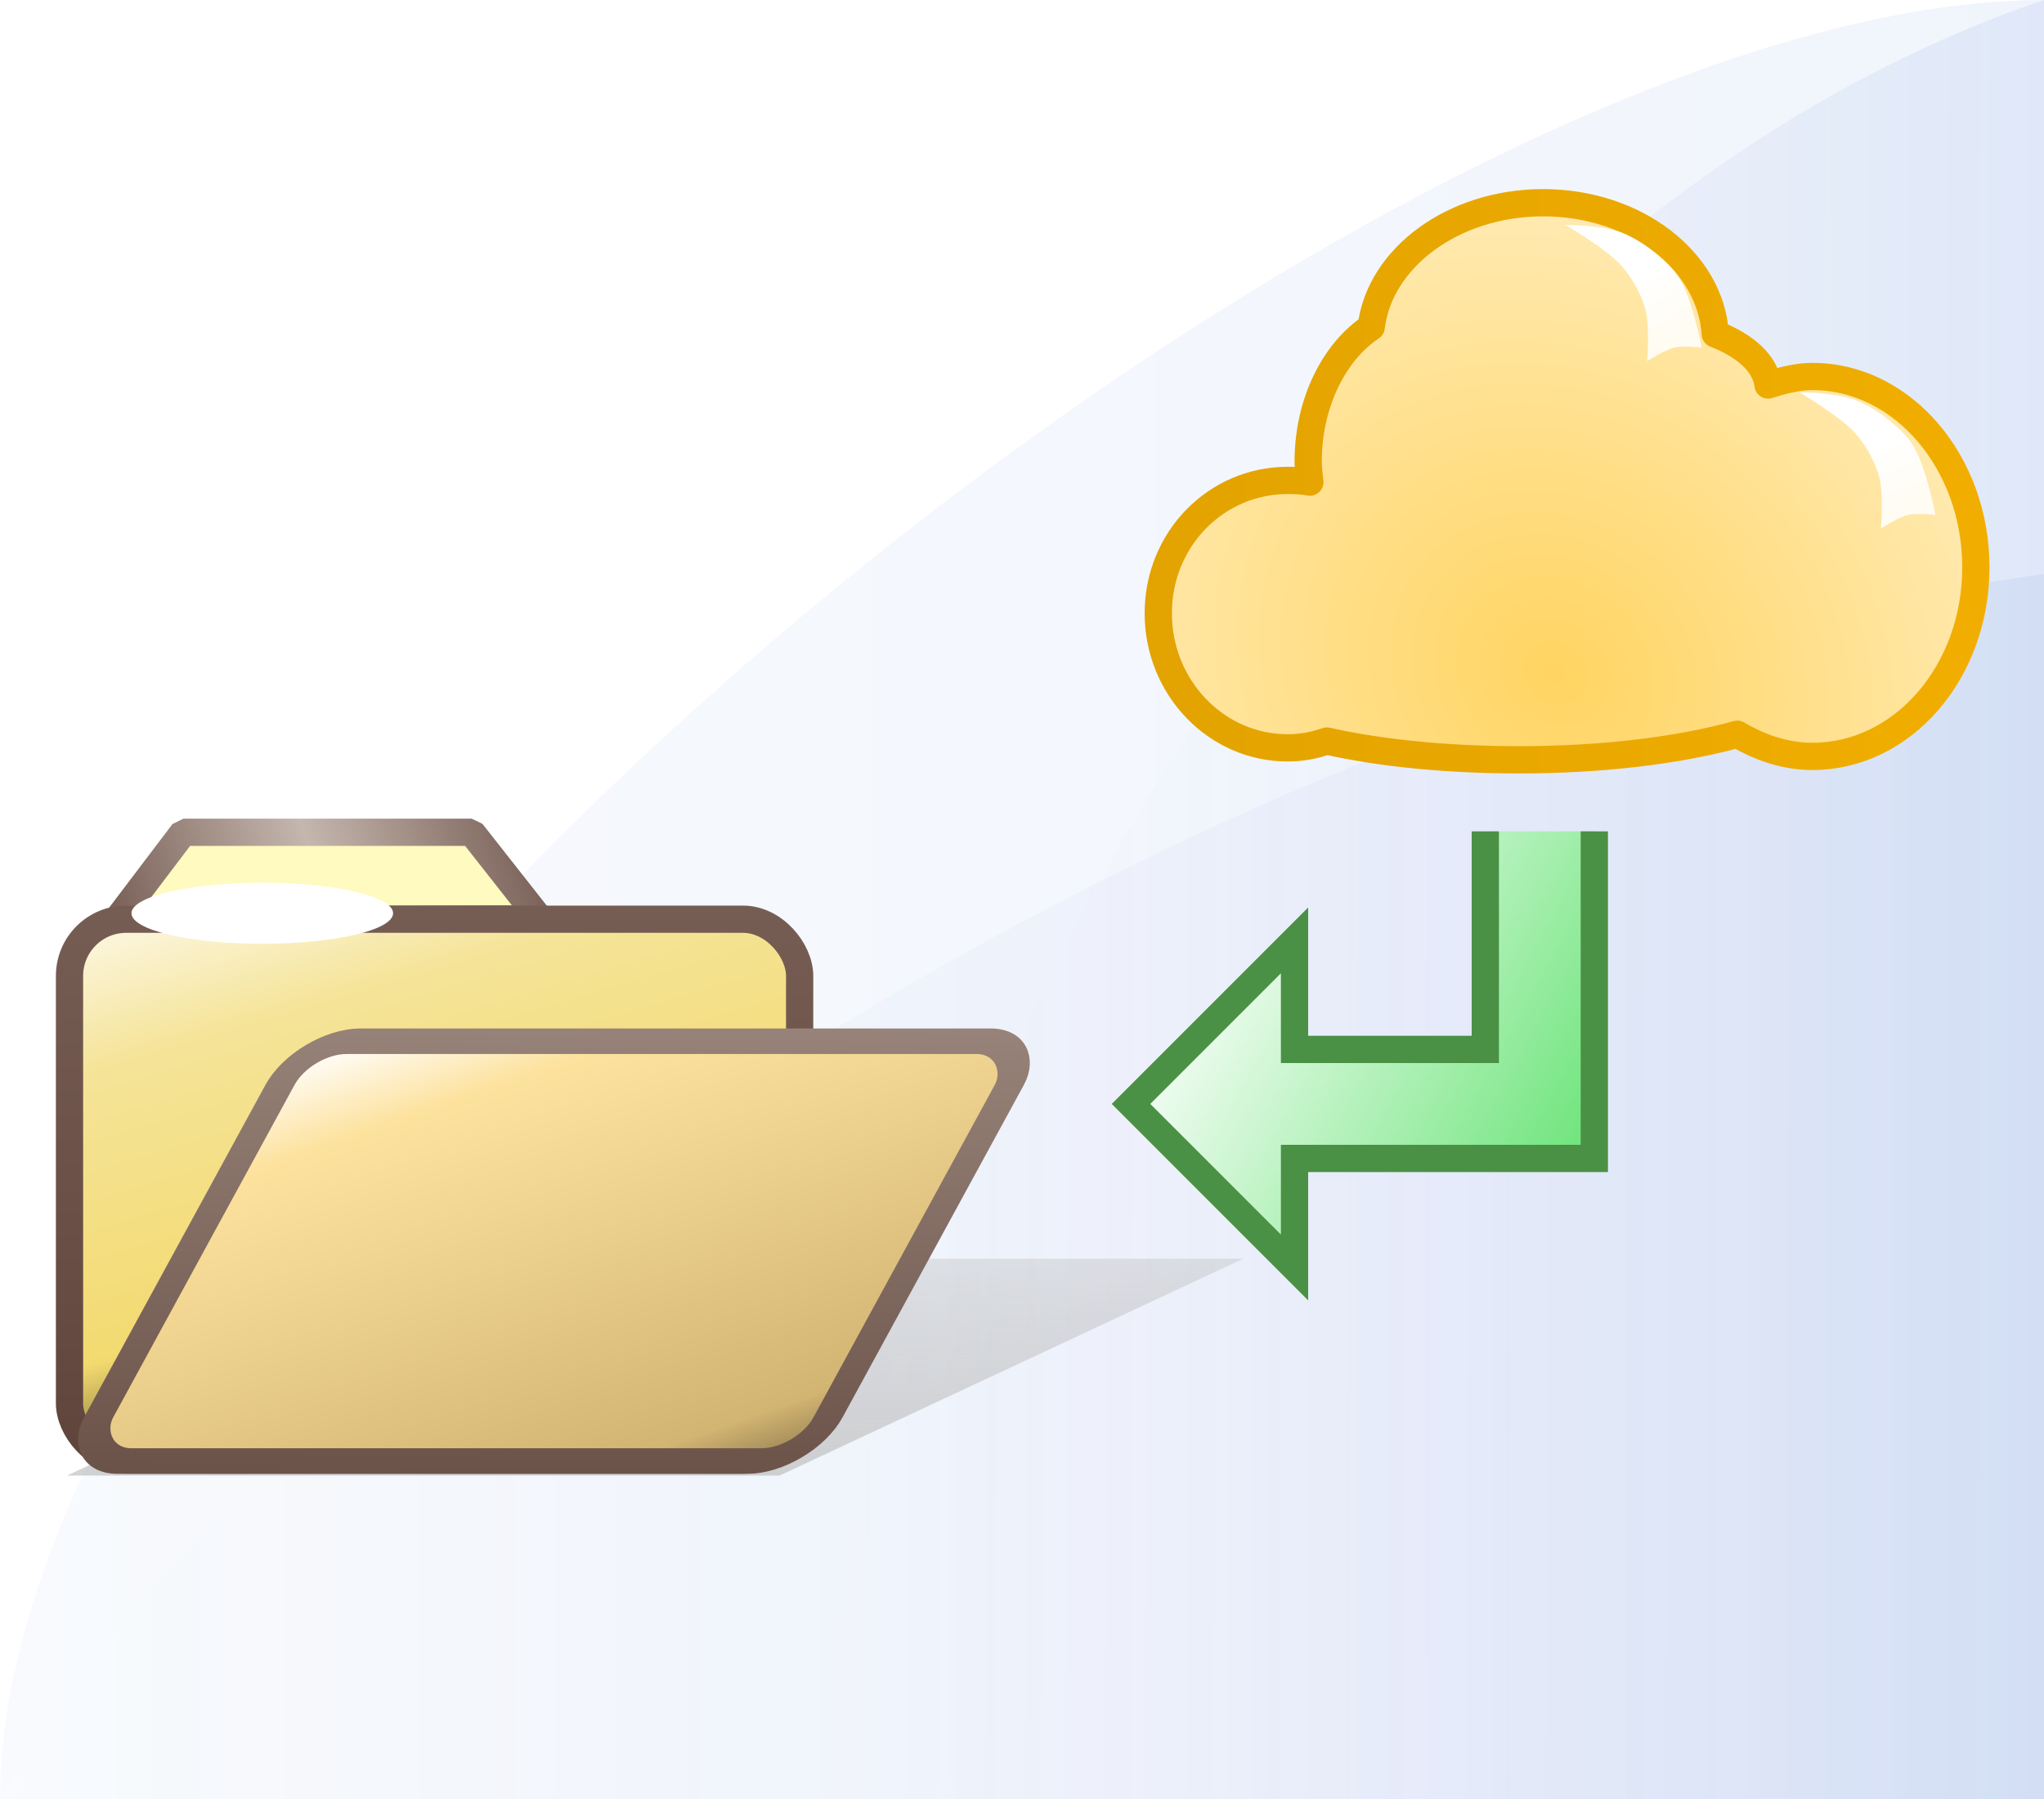 <svg xmlns="http://www.w3.org/2000/svg" xmlns:svg="http://www.w3.org/2000/svg" xmlns:xlink="http://www.w3.org/1999/xlink" id="svg2" width="75" height="66" version="1.1"><defs id="defs4"><linearGradient id="linearGradient3957"><stop id="stop3959" offset="0" style="stop-color:#fff;stop-opacity:1"/><stop id="stop3961" offset="1" style="stop-color:#fff;stop-opacity:.867"/></linearGradient><linearGradient id="linearGradient4978" x1="88.22" x2="163.22" y1="1032.267" y2="1032.267" gradientTransform="translate(-88.22,-999.267)" gradientUnits="userSpaceOnUse" xlink:href="#linearGradient4972-7"/><linearGradient id="linearGradient4972-7"><stop style="stop-color:#b8ccf1;stop-opacity:.102" id="stop4974-8" offset="0"/><stop style="stop-color:#6e97e2;stop-opacity:.102" id="stop4976-1" offset="1"/></linearGradient><linearGradient id="linearGradient4970" x1="118.386" x2="163.22" y1="1032.184" y2="1032.267" gradientTransform="translate(-88.22,-999.267)" gradientUnits="userSpaceOnUse" xlink:href="#linearGradient4964-3"/><linearGradient id="linearGradient4964-3"><stop style="stop-color:#fff;stop-opacity:.349" id="stop4966-1" offset="0"/><stop style="stop-color:#91ade6;stop-opacity:1" id="stop4968-1" offset="1"/></linearGradient><linearGradient id="linearGradient4962" x1="88.22" x2="163.22" y1="1042.797" y2="1042.797" gradientTransform="translate(-88.22,-999.267)" gradientUnits="userSpaceOnUse" xlink:href="#linearGradient4956-2"/><linearGradient id="linearGradient4956-2"><stop style="stop-color:#fcfdfe;stop-opacity:.256" id="stop4958-5" offset="0"/><stop style="stop-color:#98aae7;stop-opacity:.404" id="stop4960-6" offset="1"/></linearGradient><filter id="filter4285-9-8" width="1.202" height="1.201" x="-.1" y="-.101" style="color-interpolation-filters:sRGB"><feGaussianBlur id="feGaussianBlur4287-9-5" stdDeviation=".1"/></filter><linearGradient id="linearGradient5961"><stop style="stop-color:#f7e26b;stop-opacity:1" id="stop5963" offset="0"/><stop id="stop5965" offset=".174" style="stop-color:#f7e26b;stop-opacity:1"/><stop id="stop5967" offset=".347" style="stop-color:#fcf89d;stop-opacity:1"/><stop id="stop5969" offset=".5" style="stop-color:#fcf89d;stop-opacity:1"/><stop style="stop-color:#f6e567;stop-opacity:1" id="stop5971" offset=".638"/><stop id="stop5973" offset=".819" style="stop-color:#f1c32f;stop-opacity:1"/><stop style="stop-color:#f1c32f;stop-opacity:1" id="stop5975" offset="1"/></linearGradient><linearGradient id="linearGradient4721-1"><stop id="stop4723-2" offset="0" style="stop-color:#b5803b;stop-opacity:1"/><stop id="stop4725-1" offset="1" style="stop-color:#c99d19;stop-opacity:1"/></linearGradient><linearGradient id="linearGradient3003" x1="-39" x2="-10" y1="27" y2="11" gradientTransform="matrix(0.5,0,0,-0.5,62,1035.362)" gradientUnits="userSpaceOnUse" xlink:href="#linearGradient3865-6"/><linearGradient id="linearGradient4456-3"><stop style="stop-color:#bbb;stop-opacity:.659" id="stop4458-5" offset="0"/><stop style="stop-color:#bbb;stop-opacity:.369" id="stop4460-9" offset="1"/></linearGradient><filter id="filter4606-1" width="1.126" height="1.218" x="-.063" y="-.109" color-interpolation-filters="sRGB"><feGaussianBlur id="feGaussianBlur4608-8" stdDeviation="1.541"/></filter><linearGradient id="linearGradient4097" x1="55.579" x2="53.631" y1="1039.362" y2="992.406" gradientTransform="matrix(1,0,-0.728,1,733.403,2)" gradientUnits="userSpaceOnUse" xlink:href="#linearGradient4456-3"/><linearGradient id="linearGradient4029-7"><stop style="stop-color:#ffd461;stop-opacity:1" id="stop4031" offset="0"/><stop style="stop-color:#fff;stop-opacity:1" id="stop4033" offset="1"/></linearGradient><linearGradient id="linearGradient3950"><stop style="stop-color:#e3a300;stop-opacity:1" id="stop3952" offset="0"/><stop style="stop-color:#f1ae00;stop-opacity:1" id="stop3954" offset="1"/></linearGradient><linearGradient id="linearGradient3957-2"><stop id="stop3959-2" offset="0" style="stop-color:#fff;stop-opacity:1"/><stop id="stop3961-1" offset="1" style="stop-color:#fff;stop-opacity:.867"/></linearGradient><linearGradient id="linearGradient4015" x1="673.61" x2="696.684" y1="460.616" y2="460.616" gradientTransform="matrix(0.729,0,0,0.587,-436.018,746.716)" gradientUnits="userSpaceOnUse" xlink:href="#linearGradient5961"/><linearGradient id="linearGradient4017" x1="690.186" x2="690.186" y1="484.134" y2="438.441" gradientTransform="matrix(0.701,0,0,0.576,-416.903,751.926)" gradientUnits="userSpaceOnUse" xlink:href="#linearGradient4721-1"/><linearGradient id="linearGradient4183" x1="80.969" x2="83" y1="-8.281" y2="-4" gradientTransform="matrix(0.5,0,0,0.5,8.516,1002.503)" gradientUnits="userSpaceOnUse" xlink:href="#linearGradient3957-2"/><linearGradient id="linearGradient4186" x1="80.125" x2="83" y1="-8" y2="-4" gradientTransform="matrix(0.5,0,0,0.5,-0.062,996.362)" gradientUnits="userSpaceOnUse" xlink:href="#linearGradient3957"/><radialGradient id="radialGradient4189" cx="-11.93" cy="12.162" r="8" fx="-11.93" fy="12.162" gradientTransform="matrix(2.54,-3.092,3.5,2.875,24.799,934.941)" gradientUnits="userSpaceOnUse" xlink:href="#linearGradient4029-7"/><linearGradient id="linearGradient4191" x1="-16.531" x2="-1.531" y1="5.578" y2="5.578" gradientTransform="matrix(2,0,0,2,55.562,988.612)" gradientUnits="userSpaceOnUse" xlink:href="#linearGradient3950"/><linearGradient id="linearGradient3865-6"><stop style="stop-color:#fff;stop-opacity:1" id="stop3867-5" offset="0"/><stop style="stop-color:#72e57f;stop-opacity:1" id="stop3869-7" offset="1"/></linearGradient><linearGradient id="linearGradient4041" x1="63.735" x2="61.727" y1="1039.362" y2="1006.362" gradientTransform="matrix(1,0,-0.728,1,733.403,2)" gradientUnits="userSpaceOnUse" xlink:href="#linearGradient4456"/><linearGradient id="linearGradient4456"><stop style="stop-color:#bbb;stop-opacity:.659" id="stop4458" offset="0"/><stop style="stop-color:#bbb;stop-opacity:.369" id="stop4460" offset="1"/></linearGradient><filter id="filter4606" width="1.126" height="1.218" x="-.063" y="-.109" color-interpolation-filters="sRGB"><feGaussianBlur id="feGaussianBlur4608" stdDeviation="1.541"/></filter><linearGradient id="linearGradient4043" x1="12" x2="29" y1="26" y2="21" gradientTransform="matrix(1.436,0,0,1.27,-3.499,-7.351)" gradientUnits="userSpaceOnUse" xlink:href="#linearGradient4199"/><linearGradient id="linearGradient4199"><stop style="stop-color:#765d54;stop-opacity:1" id="stop4201" offset="0"/><stop id="stop4207" offset=".493" style="stop-color:#c5b7ae;stop-opacity:1"/><stop style="stop-color:#765d54;stop-opacity:1" id="stop4203" offset="1"/></linearGradient><linearGradient id="linearGradient4045" x1="11.927" x2="1.014" y1="67.149" y2="30.178" gradientTransform="matrix(1.004,0,0,1.009,10.981,-7.448)" gradientUnits="userSpaceOnUse" xlink:href="#linearGradient4894"/><linearGradient id="linearGradient4894"><stop id="stop4896" offset="0" style="stop-color:#000;stop-opacity:1"/><stop style="stop-color:#f3da70;stop-opacity:1" id="stop5248" offset=".303"/><stop style="stop-color:#f5e499;stop-opacity:1" id="stop5246" offset=".722"/><stop id="stop4898" offset="1" style="stop-color:#fff;stop-opacity:1"/></linearGradient><linearGradient id="linearGradient4047" x1="5" x2="5" y1="64" y2="32" gradientTransform="matrix(1.007,0,0,1.013,10.88,-7.585)" gradientUnits="userSpaceOnUse" xlink:href="#linearGradient5252"/><linearGradient id="linearGradient5252"><stop style="stop-color:#5f443c;stop-opacity:1" id="stop5254" offset="0"/><stop style="stop-color:#765d54;stop-opacity:1" id="stop5256" offset="1"/></linearGradient><filter id="filter5309" width="1.826" height="2.376" x="-.413" y="-.688" color-interpolation-filters="sRGB"><feGaussianBlur id="feGaussianBlur5311" stdDeviation="2.58"/></filter><linearGradient id="linearGradient4049" x1="72.098" x2="49.569" y1="86.552" y2="40.099" gradientTransform="matrix(1,0,0,1.018,6.598,-9.475)" gradientUnits="userSpaceOnUse" xlink:href="#linearGradient4944"/><linearGradient id="linearGradient4944"><stop style="stop-color:#000;stop-opacity:1" id="stop4908" offset="0"/><stop id="stop4948" offset=".282" style="stop-color:#d3b573;stop-opacity:1"/><stop id="stop4946" offset=".862" style="stop-color:#fde29e;stop-opacity:1"/><stop style="stop-color:#fff;stop-opacity:1" id="stop4910" offset="1"/></linearGradient><linearGradient id="linearGradient4051" x1="60.343" x2="60.806" y1="74.47" y2="44.682" gradientTransform="matrix(1,0,0,1.018,6.598,-9.475)" gradientUnits="userSpaceOnUse" xlink:href="#linearGradient4950"/><linearGradient id="linearGradient4950"><stop style="stop-color:#6a5148;stop-opacity:1" id="stop4952" offset="0"/><stop style="stop-color:#978379;stop-opacity:1" id="stop4954" offset="1"/></linearGradient></defs><g id="layer2" style="display:inline"><path id="rect4113-1" d="M 75,0 75,66 1e-6,66 C 1e-6,41.205 50.01,0 75,0 Z" style="display:inline;fill:url(#linearGradient4978);fill-opacity:1;stroke:none"/><path id="rect4113-1-0" d="M 75,21.061 75,66 1e-6,66 C 10.625,47.804 43.51,25.436 75,21.061 Z" style="display:inline;opacity:.404;fill:url(#linearGradient4962);fill-opacity:1;stroke:none"/><path id="rect4113-1-7" d="M 75,4.0000001e-7 75,66 30,66 C 30,46.154 47.709,9.25 75,4e-7 Z" style="display:inline;opacity:.184;fill:url(#linearGradient4970);fill-opacity:1;stroke:none"/></g><g id="layer1" transform="translate(0,-986.362)" style="display:inline"><path style="fill:url(#linearGradient3003);fill-opacity:1;stroke:#4a9045;stroke-width:1;stroke-linecap:butt;stroke-linejoin:miter;stroke-miterlimit:4;stroke-opacity:1;stroke-dasharray:none;display:inline" id="path3873" d="m 58.5,1016.862 0,12 -11,-2e-4 0,4 -6,-6 6,-6 c 0,1 0,3 0,4 l 7,2e-4 0,-8"/><g id="g4193" transform="translate(20,4.25)"><path id="path4126" d="m 36.625,989.549 c -3.301,0 -6.005,2.021 -6.312,4.563 C 28.946,995.026 28,996.901 28,999.049 c 0,0.27 0.034,0.491 0.062,0.75 -0.271,-0.05 -0.528,-0.062 -0.812,-0.062 -2.627,0 -4.75,2.154 -4.75,4.875 0,2.721 2.123,4.937 4.75,4.937 0.517,0 0.971,-0.092 1.438,-0.25 1.969,0.442 4.401,0.688 7.062,0.688 3.097,0 5.903,-0.357 8,-0.938 0.822,0.489 1.762,0.813 2.75,0.813 3.319,0 6,-3.1 6,-6.938 0,-3.838 -2.681,-7 -6,-7 -0.553,0 -1.116,0.15 -1.625,0.313 -0.099,-0.791 -0.831,-1.443 -1.938,-1.875 -0.163,-2.654 -2.91,-4.813 -6.312,-4.813 z" style="fill:url(#radialGradient4189);fill-opacity:1;stroke:url(#linearGradient4191);stroke-width:1;stroke-linejoin:round;stroke-miterlimit:4;stroke-dasharray:none;display:inline"/><path id="path3947" d="m 37.438,990.362 c 0,0 1.219,0 1.969,0.25 0.75,0.25 1.663,0.971 2.094,1.531 0.572,0.744 0.938,2.719 0.938,2.719 0,0 -0.676,-0.077 -1,0 -0.363,0.086 -1,0.5 -1,0.5 0,0 0.109,-1.328 -0.078,-1.953 -0.188,-0.625 -0.595,-1.302 -1,-1.688 -0.656,-0.625 -1.922,-1.359 -1.922,-1.359 z" style="fill:url(#linearGradient4186);fill-opacity:1;stroke:none"/><path id="path3947-1" d="m 46.016,996.503 c 0,0 1.219,0 1.969,0.25 0.75,0.25 1.663,0.971 2.094,1.531 0.572,0.744 0.938,2.719 0.938,2.719 0,0 -0.676,-0.077 -1,0 -0.363,0.086 -1,0.5 -1,0.5 0,0 0.109,-1.328 -0.078,-1.953 -0.188,-0.625 -0.595,-1.302 -1,-1.688 -0.656,-0.625 -1.922,-1.359 -1.922,-1.359 z" style="fill:url(#linearGradient4183);fill-opacity:1;stroke:none;display:inline"/></g><g style="display:inline" id="g3083" transform="translate(0.984,10.953)"><path id="rect10961-8-3-6-1" d="m 47,1007.362 -12.319,16.933 -12.416,17.067 16.933,0 17.067,0 12.416,-17.067 0.097,-0.133 12.222,-16.8 -17.067,0 -16.933,0 z" transform="matrix(0.769,0,0.059,0.234,-77.09,785.865)" style="font-size:13.589px;font-style:normal;font-weight:400;line-height:125%;letter-spacing:0;word-spacing:0;fill:url(#linearGradient4041);fill-opacity:1;stroke:none;display:inline;filter:url(#filter4606);font-family:Sans"/><g id="g3167" transform="matrix(0.64,0,0,0.64,-9.723,370.512)"><g id="g4451" transform="translate(6,-14.018)"><g id="g5348" transform="translate(0,986.362)"><path style="fill:#fffabf;fill-opacity:1;fill-rule:evenodd;stroke:url(#linearGradient4043);stroke-width:1.562;stroke-linecap:butt;stroke-linejoin:bevel;stroke-miterlimit:4;stroke-opacity:1;stroke-dasharray:none" id="path5250" d="m 14.403,25.482 3.761,-4.964 16.537,0 3.905,4.964 z"/><rect style="fill:url(#linearGradient4045);fill-opacity:1;stroke:url(#linearGradient4047);stroke-width:1.562;stroke-linejoin:bevel;stroke-miterlimit:4;stroke-opacity:1;stroke-dasharray:none" id="rect4876" width="41.86" height="31" x="11.64" y="25.5" rx="3.249" ry="3.249"/><ellipse style="fill:#fff;fill-opacity:1;stroke:none;filter:url(#filter5309)" id="path5111" cx="23.692" cy="8.308" d="m 31.192,8.308 c 0,2.485 -3.358,4.5 -7.5,4.5 -4.142,0 -7.5,-2.015 -7.5,-4.5 0,-2.485 3.358,-4.5 7.5,-4.5 4.142,0 7.5,2.015 7.5,4.5 z" rx="7.5" ry="4.5" transform="matrix(1,0,0,0.389,-1,21.926)"/></g><rect id="rect4932" width="41.815" height="27.408" x="42.8" y="37.01" rx="2.847" ry="2.847" transform="matrix(1,0,-0.479,0.878,0,986.362)" style="fill:url(#linearGradient4049);fill-opacity:1;stroke:url(#linearGradient4051);stroke-width:1.668;stroke-linejoin:bevel;stroke-miterlimit:4;stroke-opacity:1;stroke-dasharray:none"/></g></g></g></g></svg>